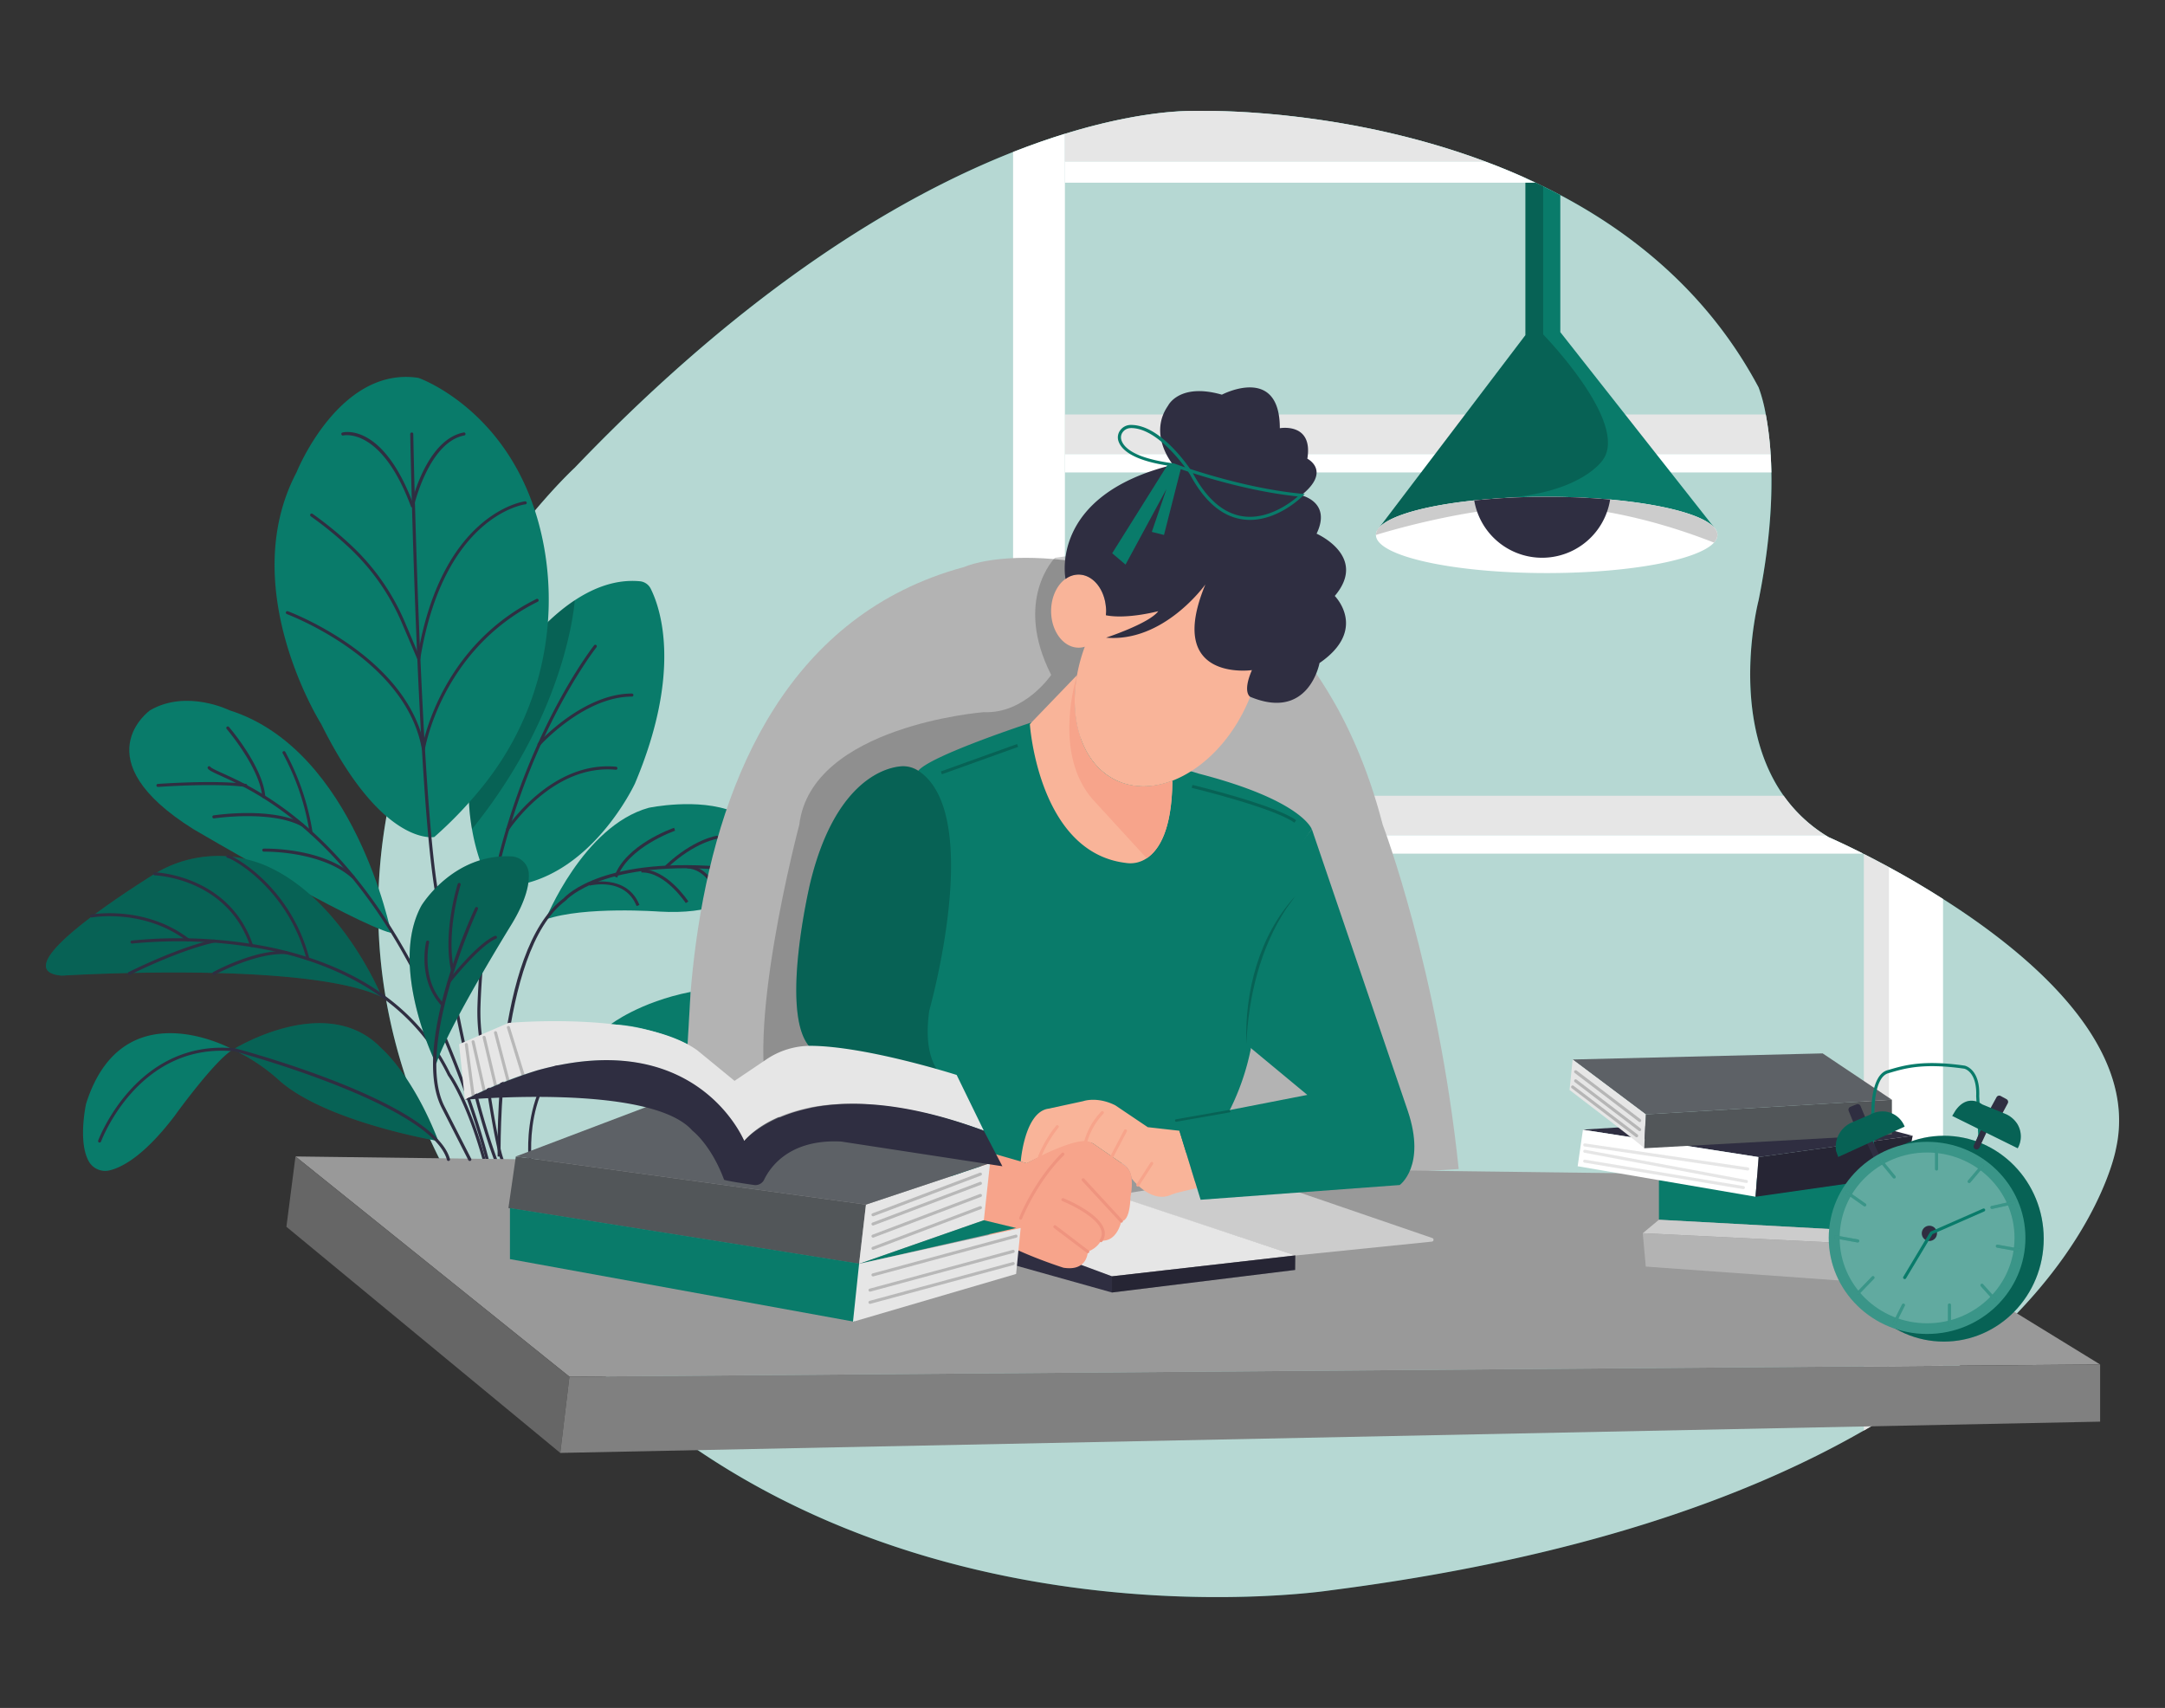  <!DOCTYPE svg PUBLIC "-//W3C//DTD SVG 1.1//EN" "http://www.w3.org/Graphics/SVG/1.1/DTD/svg11.dtd">
<svg xmlns="http://www.w3.org/2000/svg" width="865.76" height="682.89" viewBox="0 0 865.76 682.89">
<rect x="0" y="0" width="865.76" height="682.89" fill="#333333" stroke="none"/>
<defs>
<style xmlns="http://www.w3.org/1999/xhtml">*, ::after, ::before { box-sizing: border-box; }
img, svg { vertical-align: middle; }
</style>
<style xmlns="http://www.w3.org/1999/xhtml">*, body, html { }
img, svg { max-width: 100%; }
</style>
</defs>
<path d="M190.51,489.36C83.2,321.59,229.84,187,229.84,187,363.89,46.88,465.58,44.12,477.77,44.32c.88,0,1.76,0,2.65,0,16.11-.18,164.63,1.21,222.83,110.56,0,0,11.59,27.77,0,85.14,0,0-17.68,67.41,28,94.71,0,0,130.29,56.18,114.84,124.65,0,0-24,139.37-314.21,176.48,0,0-202.58,31.24-320.17-118.86Z" fill="#097b6a" data-primary="true"/>
<path d="M846.14,459.4s-7.88,45.71-69.12,91.74q-9.88,7.46-21.69,14.82-4.83,3-10,6c-46.65,26.8-114.6,51.28-213.39,63.92,0,0-202.57,31.24-320.17-118.85l-21.25-27.67C83.2,321.58,229.84,187,229.84,187c70-73.1,131.09-108.82,175.28-126.23,7.4-2.9,14.31-5.3,20.72-7.28,28.72-8.86,47.16-9.23,51.93-9.16.89,0,1.76,0,2.64,0,9.07-.1,60.1.29,113.37,20.18,5.39,2,10.8,4.2,16.19,6.64,1.37.61,2.73,1.24,4.1,1.89,1,.48,2,1,3,1.45,2.29,1.12,4.58,2.28,6.85,3.49,31,16.39,60.07,40.75,79.32,76.91a60.73,60.73,0,0,1,2.87,10.82,130.75,130.75,0,0,1,1.94,15.86c.14,2.29.25,4.73.3,7.31.27,13.16-.88,30.18-5.11,51.15,0,0-12.25,46.71,10,78.11A58.63,58.63,0,0,0,730.07,334c.4.25.81.51,1.23.75,0,0,5.36,2.32,13.79,6.56l.23.13c3,1.51,6.37,3.26,10,5.25,6.54,3.55,14,7.83,21.69,12.76C812.9,382.24,855.34,418.63,846.14,459.4Z" fill="#fff" opacity="0.7"/>
<path d="M730.07,334H425.84V318.15H713.26A58.63,58.63,0,0,0,730.07,334Z" fill="#e6e6e6"/>
<path d="M745.09,341.31H425.84V334H730.07c.4.25.81.51,1.23.75C731.3,334.75,736.66,337.07,745.09,341.31Z" fill="#fff"/>
<path d="M708.06,181.58H425.84V165.72H706.12A130.75,130.75,0,0,1,708.06,181.58Z" fill="#e6e6e6"/>
<path d="M708.36,188.89H425.84v-7.31H708.06C708.2,183.87,708.31,186.31,708.36,188.89Z" fill="#fff"/>
<path d="M425.84,53.48V545H405.12V60.76C412.52,57.86,419.43,55.46,425.84,53.48Z" fill="#fff"/>
<path d="M24.67,390.09s97.55-6.1,128,8.53c0,0-15.77-39.09-46.29-52.47A48.81,48.81,0,0,0,60.86,350C41.54,362.2,3.26,388.23,24.67,390.09Z" fill="#097b6a" data-primary="true"/>
<path d="M60,284S32.57,303.51,77.4,331.56c0,0,64.33,37.8,79,41.46,0,0-14.51-73.17-64.56-89C91.8,284,74.66,275.47,60,284Z" fill="#097b6a" data-primary="true"/>
<path d="M194.82,464.19a.61.61,0,0,1-.59-.46c-9-34.57-27.26-71.7-27.44-72.07-30.21-59.49-65.22-75.42-78.39-81.42-2.85-1.3-4.57-2.08-5.2-2.84a.61.61,0,1,1,.93-.78c.46.55,2.36,1.41,4.77,2.51,13.28,6,48.57,22.11,79,82,.19.38,18.52,37.61,27.53,72.31a.61.61,0,0,1-.44.74Z" fill="#2f2e41" data-secondary="true"/>
<path d="M24.67,390.09s97.55-6.1,128,8.53c0,0-15.77-39.09-46.29-52.47A48.81,48.81,0,0,0,60.86,350C41.54,362.2,3.26,388.23,24.67,390.09Z" opacity="0.2"/>
<path d="M193.58,464.19a.61.61,0,0,1-.58-.45c-6.56-23.64-13.82-33.63-13.89-33.73-16.29-33.6-49.7-46.12-74.87-50.74a187.61,187.61,0,0,0-51.39-2,.61.61,0,0,1-.15-1.21,188.45,188.45,0,0,1,51.73,2c25.46,4.66,59.26,17.34,75.71,51.31.25.31,7.4,10.14,14,34a.61.61,0,0,1-.42.75Z" fill="#2f2e41" data-secondary="true"/>
<path d="M75.22,376.4a.63.63,0,0,1-.37-.12c-17.31-13.16-37.9-9.49-38.11-9.45a.62.62,0,0,1-.71-.48.63.63,0,0,1,.49-.72c.21,0,21.32-3.82,39.07,9.68a.61.61,0,0,1,.11.85A.6.6,0,0,1,75.22,376.4Z" fill="#2f2e41" data-secondary="true"/>
<path d="M100.59,378.64a.61.61,0,0,1-.58-.41C90.82,351.06,62.19,350,61.9,350a.6.6,0,0,1-.59-.62.66.66,0,0,1,.62-.6c.3,0,29.77,1.12,39.24,29.11a.62.62,0,0,1-.39.77A.63.63,0,0,1,100.59,378.64Z" fill="#2f2e41" data-secondary="true"/>
<path d="M123.18,384a.61.61,0,0,1-.59-.46C115.09,355.17,92.78,343.17,91,343a.61.61,0,0,1,.12-1.21c1.8.17,24.84,12.09,32.61,41.48a.61.61,0,0,1-.43.75Z" fill="#2f2e41" data-secondary="true"/>
<path d="M51.71,389.84a.62.62,0,0,1-.55-.34.61.61,0,0,1,.27-.82c.19-.09,19.32-9.74,34-13a.61.61,0,0,1,.72.46.6.6,0,0,1-.46.73C71.16,380.1,52.17,389.67,52,389.77A.68.68,0,0,1,51.71,389.84Z" fill="#2f2e41" data-secondary="true"/>
<path d="M85.53,389.84a.63.63,0,0,1-.54-.32.62.62,0,0,1,.24-.83c.67-.37,16.6-9.08,29.27-8.42a.61.61,0,1,1-.07,1.21c-12.29-.66-28.44,8.19-28.61,8.28A.6.6,0,0,1,85.53,389.84Z" fill="#2f2e41" data-secondary="true"/>
<path d="M105.48,319.16a.6.6,0,0,1-.61-.56c-.87-11.45-14.1-27-14.23-27.14a.61.61,0,0,1,.06-.86.61.61,0,0,1,.86.07c.56.64,13.63,16,14.52,27.84a.6.6,0,0,1-.56.65Z" fill="#2f2e41" data-secondary="true"/>
<path d="M124.43,333.56a.6.6,0,0,1-.6-.52,98.28,98.28,0,0,0-10.67-31.66.61.61,0,1,1,1-.61A99.31,99.31,0,0,1,125,332.87a.61.61,0,0,1-.51.69Z" fill="#2f2e41" data-secondary="true"/>
<path d="M120.82,330.4a.59.59,0,0,1-.29-.07c-12-6.48-34.68-3.15-34.91-3.11a.6.6,0,0,1-.69-.52.59.59,0,0,1,.51-.69c.94-.14,23.26-3.42,35.67,3.24a.61.61,0,0,1,.25.83A.62.62,0,0,1,120.82,330.4Z" fill="#2f2e41" data-secondary="true"/>
<path d="M141.2,351.28a.57.57,0,0,1-.4-.16c-12.39-11.07-35.08-10.61-35.31-10.6a.61.61,0,0,1,0-1.22c1,0,23.4-.49,36.15,10.92a.61.61,0,0,1,0,.86A.63.63,0,0,1,141.2,351.28Z" fill="#2f2e41" data-secondary="true"/>
<path d="M98.29,314.64h-.08c-12.75-1.65-34.75,0-35,0a.61.61,0,0,1-.65-.56.6.6,0,0,1,.56-.65c.22,0,22.36-1.66,35.23,0a.61.61,0,0,1-.08,1.21Z" fill="#2f2e41" data-secondary="true"/>
<path d="M253.91,313.27s-18.1,39.2-52.08,41.22a8.05,8.05,0,0,1-7.87-5,83.32,83.32,0,0,1-5.22-18A84.28,84.28,0,0,1,199,274.25s12.45-22.07,30.8-34.21h0c7.81-5.16,16.68-8.52,26.12-7.63a5.39,5.39,0,0,1,4.31,3C264.11,243.18,272.83,268.47,253.91,313.27Z" fill="#097b6a" data-primary="true"/>
<path d="M229.84,240s-2.63,44-41.1,91.52A84.28,84.28,0,0,1,199,274.25S211.49,252.18,229.84,240Z" opacity="0.2"/>
<path d="M200.73,464.05a.63.63,0,0,1-.57-.39c-2.49-6.54-6.79-36-8.52-48.39a75.87,75.87,0,0,1-.71-13.17c2.95-88.4,46.22-143.54,46.65-144.08a.61.61,0,0,1,.86-.1.62.62,0,0,1,.1.86c-.44.54-43.46,55.39-46.39,143.36a74.45,74.45,0,0,0,.7,13c1.72,12.33,6,41.7,8.45,48.12a.61.61,0,0,1-.35.79A.78.78,0,0,1,200.73,464.05Z" fill="#2f2e41" data-secondary="true"/>
<path d="M215.55,298.22a.57.57,0,0,1-.4-.16.6.6,0,0,1-.05-.86c.18-.2,18-19.9,37.59-19.9a.61.61,0,0,1,.61.61.61.61,0,0,1-.61.61c-19,0-36.51,19.3-36.68,19.5A.63.63,0,0,1,215.55,298.22Z" fill="#2f2e41" data-secondary="true"/>
<path d="M203,332.17a.58.58,0,0,1-.33-.1.61.61,0,0,1-.18-.84c.18-.27,17.84-27.12,43.86-24.67a.61.61,0,0,1,.55.66.6.6,0,0,1-.67.55c-25.28-2.38-42.54,23.85-42.72,24.12A.6.6,0,0,1,203,332.17Z" fill="#2f2e41" data-secondary="true"/>
<path d="M218.18,367.63s15-37.38,41.25-44.65c0,0,19.76-4.18,33.95,1.59,0,0,14.41,6,11.86,16.24,0,0-.11,26.11-41.57,23.67C263.67,364.48,233.66,362.24,218.18,367.63Z" fill="#097b6a" data-primary="true"/>
<path d="M285,354.74c0-.07-3.3-7.21-10.25-7.56l.06-1.22c7.71.39,11.17,8,11.31,8.29Z" fill="#2f2e41" data-secondary="true"/>
<path d="M199,462.41c-.07-3.36-1.51-82.52,26.41-103.26,1.11-1.24,16.3-17.11,66.32-12.35l-.11,1.22c-50.32-4.79-65.19,11.81-65.33,12l-.1.09c-27.47,20.31-26,101.47-26,102.29Z" fill="#2f2e41" data-secondary="true"/>
<path d="M246.82,350.88l-1.15-.42c4.57-12.72,23.11-19.21,23.9-19.48l.39,1.16C269.78,332.2,251.19,338.71,246.82,350.88Z" fill="#2f2e41" data-secondary="true"/>
<path d="M266.85,347l-.84-.89c11.31-10.64,20.6-12,21-12l.16,1.21C287.07,335.28,277.85,336.63,266.85,347Z" fill="#2f2e41" data-secondary="true"/>
<path d="M254.57,362.27c-4.62-11.55-18.22-8.32-18.8-8.17l-.3-1.18c.15,0,15.21-3.65,20.23,8.9Z" fill="#2f2e41" data-secondary="true"/>
<path d="M274.24,361.09c-.08-.12-8.32-12.58-17.75-12.24l-.05-1.22c10-.4,18.47,12.26,18.82,12.8Z" fill="#2f2e41" data-secondary="true"/>
<path d="M211.38,463.65c0-.41-4.32-41.18,29.47-49.15l.28,1.19c-32.73,7.72-28.59,47.42-28.54,47.82Z" fill="#2f2e41" data-secondary="true"/>
<path d="M173.67,334.66s-20.71,4.21-45.23-45.17c0,0-34.27-54.26-9.88-100.6,0,0,17.07-42.68,48.78-37.8,0,0,40.39,13.95,50.2,67.49A118.71,118.71,0,0,1,194,313.19,161,161,0,0,1,173.67,334.66Z" fill="#097b6a" data-primary="true"/>
<path d="M198.16,464.19a.6.6,0,0,1-.57-.4c-14.16-38.31-23.45-105.86-23.54-106.54-7.24-42.28-10-182.3-10-183.71a.61.61,0,0,1,.6-.62.58.58,0,0,1,.62.59c0,1.41,2.78,141.35,10,183.55.1.7,9.37,68.12,23.48,106.31a.61.61,0,0,1-.36.78A.52.52,0,0,1,198.16,464.19Z" fill="#2f2e41" data-secondary="true"/>
<path d="M164.9,202.91a.6.6,0,0,1-.57-.39c-11.83-31.93-26.93-28.44-27.08-28.4a.61.61,0,0,1-.74-.44.59.59,0,0,1,.43-.74c.65-.18,15.71-3.77,27.84,27.34,1.67-6.11,7.78-24.82,20.58-27.35a.61.61,0,1,1,.23,1.19c-14.22,2.82-20,28.06-20.1,28.32a.61.61,0,0,1-.55.47Z" fill="#2f2e41" data-secondary="true"/>
<path d="M167.48,264a.61.61,0,0,1-.56-.37l-6-14.05a88.94,88.94,0,0,0-20.7-30.05,147.94,147.94,0,0,0-15.93-13.09.61.61,0,0,1-.16-.85.6.6,0,0,1,.84-.16,146.49,146.49,0,0,1,16.08,13.21,90.24,90.24,0,0,1,21,30.46l5.15,12.14c10-56.51,42.39-60.75,42.72-60.79a.61.61,0,1,1,.13,1.21c-.32,0-32.58,4.35-42,61.83a.62.62,0,0,1-.53.51Z" fill="#2f2e41" data-secondary="true"/>
<path d="M169.31,300.05a.61.61,0,0,1-.6-.51c-6.43-36.23-53.54-53.81-54-54a.62.62,0,0,1-.37-.79.61.61,0,0,1,.78-.36c.47.17,45.8,17.09,54.21,52.09,2.33-9.53,12.28-40.66,45.19-57a.61.61,0,0,1,.81.28.61.61,0,0,1-.27.82c-38.41,19.08-45.08,58.54-45.14,58.94a.63.63,0,0,1-.6.52Z" fill="#2f2e41" data-secondary="true"/>
<path d="M93.17,419.66s37.59-23.55,59.53-.34c0,0,12.24,10.33,22.58,36.89,0,0-44.4-7.42-63.36-24A74.33,74.33,0,0,0,93.17,419.66Z" fill="#097b6a" data-primary="true"/>
<path d="M93.17,419.66s37.59-23.55,59.53-.34c0,0,12.24,10.33,22.58,36.89,0,0-44.4-7.42-63.36-24A74.33,74.33,0,0,0,93.17,419.66Z" opacity="0.2"/>
<path d="M93.17,419.66S49.06,395,34.43,441.3c0,0-3.39,15.23,1.12,23.13A7.53,7.53,0,0,0,44,467.9c5-1.24,13.76-5.88,25.83-21.72C69.79,446.18,86.07,423.63,93.17,419.66Z" fill="#097b6a" data-primary="true"/>
<path d="M39.84,456.82a.78.78,0,0,1-.21,0,.62.62,0,0,1-.37-.78c.15-.4,15.14-40.29,54-36.94a.61.61,0,1,1-.1,1.21C55.23,417,40.55,456,40.41,456.42A.61.61,0,0,1,39.84,456.82Z" fill="#2f2e41" data-secondary="true"/>
<path d="M278.05,486.11S245.38,264.49,385.61,226.69c0,0,34.95-16.53,118.27,20.73,11.18,5,20.74,18.7,27.14,29.14,7.05,11.51,15.67,29.05,21.91,53.17,0,0,22,57.72,30.39,137.69Z" fill="#b3b3b3"/>
<path d="M308.78,443.74c-12.15-27.44,10.85-114,10.85-114,4.75-39.63,73.8-45,73.8-45,16.36.75,26.93-14.88,26.93-14.88-15.24-30,1.49-46.83,1.49-46.83L484,214.41l24.2,26.23L376.46,440.1Z" opacity="0.2"/>
<path d="M777,359.45V551.14q-9.88,7.46-21.69,14.82V346.69C761.87,350.24,769.29,354.52,777,359.45Z" fill="#fff"/>
<path d="M755.33,346.69V566q-4.83,3-10,6V341.44C748.31,343,751.69,344.7,755.33,346.69Z" fill="#e6e6e6"/>
<path d="M746.71,525.44,741.22,535a1.74,1.74,0,0,0,.56,2.34l.86.57a1.77,1.77,0,0,0,2.27-.29l7.7-8.5-6.11-6Z" fill="#2f2e41" data-secondary="true"/>
<path d="M799.31,526.66l5.49,9.54a1.74,1.74,0,0,1-.56,2.34l-.86.57a1.76,1.76,0,0,1-2.26-.29l-7.7-8.5,6.1-6Z" fill="#2f2e41" data-secondary="true"/>
<polygon points="508.18 522.35 502.48 506.41 517.97 501.95 554.41 498.24 627.53 509.37 652.04 535.8 508.18 522.35" fill="#fff"/>
<polygon points="660.12 509.37 627.53 509.37 554.41 498.24 527.66 479.71 592.3 476.78 660.12 509.37" fill="#e6e6e6"/>
<polygon points="227.7 550.44 839.82 545.56 716.66 469.96 118.16 462.39 227.7 550.44" fill="#999"/>
<path d="M518,502l54.58-5.56a.74.74,0,0,0,.17-1.44l-74.34-25.5-53,8.43Z" fill="#ccc"/>
<polygon points="227.7 550.44 224.04 580.92 114.53 490.5 118.16 462.39 227.7 550.44" fill="#666"/>
<path d="M412.43,288.88s-40.71,13.28-45.35,19.44l-13.21,78.45A50.28,50.28,0,0,0,357,414.44l25.52,61.21,99.38-16.06a97.29,97.29,0,0,0,18.29-40.24s0-54.87,24.38-87.79c0,0-3.76-11.53-45.17-22.23Z" fill="#097b6a" data-primary="true"/>
<path d="M367.53,308.41a11.24,11.24,0,0,0-7.35-2c-8.07.72-26.75,7.9-36.15,46.45,0,0-13.42,56.09,1.22,67.06l56.09,13.42s-13.42-3.66-9.76-29.27C371.58,404.11,393.63,326.33,367.53,308.41Z" fill="#097b6a" data-primary="true"/>
<path d="M367,308a10.56,10.56,0,0,0-6.43-1.62c-7.86.57-27,7.34-36.51,46.48,0,0-13.42,56.09,1.22,67.06l56.09,13.42s-13.42-3.66-9.76-29.27C371.58,404.11,394,325.23,367,308Z" opacity="0.2"/>
<path d="M478.65,475l-7-22.89-12.67-1.43-13-8.75c-7.31-3.66-12.83-1.65-12.83-1.65l-13.86,3c-9.62,1.3-11.11,21.16-11.11,21.16l2.44.7s22.15-11.59,26.93-7.62L448.4,465s3.34,1.19,4.11,6.12c0,0,7.35,10,15.44,6.74a23.68,23.68,0,0,1,3.49-1.13Z" fill="#f9b499"/>
<path d="M455,474.43a.64.64,0,0,1-.33-.1.59.59,0,0,1-.18-.84l5.64-8.74a.61.61,0,0,1,1,.66l-5.65,8.74A.61.61,0,0,1,455,474.43Z" fill="#f7a48b"/>
<g opacity="0.2">
<rect x="375.5" y="302.9" width="32.4" height="1.22" transform="translate(-79.56 150.32) rotate(-19.76)"/>
</g>
<g opacity="0.2">
<path d="M517.62,328.94c-8.28-6-40.74-13.85-41.06-13.93l.28-1.18c1.34.32,33,8,41.49,14.12Z"/>
</g>
<polygon points="431.75 506.12 444.66 510.31 517.97 501.95 452.01 479.99 437.48 465.08 421.85 475.8 411.82 494.35 431.75 506.12" fill="#e6e6e6"/>
<polygon points="444.66 510.31 406.33 496.05 406.33 506.03 444.66 516.78 444.66 510.31" fill="#2f2e41" data-secondary="true"/>
<polygon points="224.04 580.92 839.82 568.42 839.82 545.56 227.7 550.44 224.04 580.92" fill="gray"/>
<line x1="733.44" y1="496.82" x2="742.13" y2="497.25" fill="none" stroke="red" stroke-miterlimit="10" stroke-width="0.25"/>
<path d="M244.16,409.6s11.6-9,32-13l-1.2,21S258.79,409.6,244.16,409.6Z" fill="#097b6a" data-primary="true"/>
<path d="M468.82,312.16c-.16,19.7-5.38,27.74-10.27,31h0a11.62,11.62,0,0,1-8.45,1.85c-34.9-4.27-38.27-55.48-38.27-55.48l18.87-19.6v0c-3.37,18.78,2.46,36,15.79,42.19C453.35,315.28,461.17,315.1,468.82,312.16Z" fill="#f9b499"/>
<path d="M468.82,312.16c-.16,19.7-5.38,27.74-10.27,31h0l-21.61-23.57c-16.07-18.39-6.57-48.62-6.24-49.66v0c-3.37,18.78,2.46,36,15.79,42.19C453.35,315.28,461.17,315.1,468.82,312.16Z" fill="#f7a48b"/>
<path d="M498.25,282.48c-6.84,14.64-17.94,25.26-29.43,29.68-7.65,2.94-15.47,3.12-22.33-.1-13.33-6.23-19.16-23.41-15.79-42.19a66.85,66.85,0,0,1,5.28-16.5c11.39-24.37,34.57-37.62,51.76-29.58S509.64,258.1,498.25,282.48Z" fill="#f9b499"/>
<path d="M442.31,244.37c0,.54,0,1.06-.08,1.59-.58,7.34-5.24,13-10.9,13-6.06,0-11-6.55-11-14.64,0-5.57,2.33-10.41,5.76-12.87a8.79,8.79,0,0,1,5.21-1.76C437.39,229.74,442.31,236.29,442.31,244.37Z" fill="#f9b499"/>
<path d="M533.76,238.28s13.41,13.41-6.1,26.82c0,0-4.25,23.32-27.74,13.49,0,0-3.17-1.73.71-10.66,0,0-34.94,5-18.61-34.26-.49.68-16.89,23.29-39.71,21.29,0,0,17.34-5.71,20.86-10.59,0,0-12.33,3.3-20.86,1.65l-.08-.06c0-.53.08-1.05.08-1.59,0-8.08-4.92-14.63-11-14.63a8.79,8.79,0,0,0-5.21,1.76s-7-33.46,43-45.66c0,0-10.13-12-2-23.65,0,0,4.45-9.27,21.52-4.39,0,0,23.17-12.2,23.17,13.41,0,0,13.41-2.44,11,12.19,0,0,9.76,4.88-2.43,14.64,0,0,12.26,2.63,6.13,15.34C526.48,213.38,547.17,222.42,533.76,238.28Z" fill="#2f2e41" data-secondary="true"/>
<path d="M499.84,207.87a20.46,20.46,0,0,1-3.09-.23c-8.12-1.2-15.14-7.21-20.84-17.85,0,0-.3-.48-.83-1.23-1.28-.42-2.4-.8-3.31-1.12a34.19,34.19,0,0,0-5.72-1.43c-13.8-2.27-17.9-6.56-18.86-9.86A4.7,4.7,0,0,1,448,172a5.22,5.22,0,0,1,4.09-2.1h.22c10.38,0,20.34,12.92,23.6,17.6,9.24,3,27,8.23,44.54,9.9l1.29.12-.91.92C520.36,198.88,511.23,207.87,499.84,207.87ZM477,189.17h0c5.54,10.32,12.24,16.11,20,17.26,10,1.48,19.07-5.4,22-7.93C502.6,196.79,486.32,192.18,477,189.17Zm-24.7-18h-.2a4,4,0,0,0-3.13,1.61,3.49,3.49,0,0,0-.57,3.05c.92,3.18,5.29,7.4,20.85,9.43l.14,0c.06,0,1.7.65,4.52,1.6C470,181.62,461.09,171.15,452.26,171.15Z" fill="#097b6a" data-primary="true"/>
<polygon points="472.32 186.99 465.47 213.89 460.6 212.67 466.46 195.51 450.09 225.75 444.75 221.21 467.3 185.23 472.32 186.99" fill="#097b6a" data-primary="true"/>
<path d="M470.35,448l9.76,31.7,79.61-5.89s10.62-7.52,3.3-29.47L524.61,331.56s-26.21,28.65-26.21,86l24.38,20.22Z" fill="#097b6a" data-primary="true"/>
<path d="M498.4,417.52c-.74-21,5.09-43.44,19.57-59.21-1.11,1.56-2.38,3.27-3.51,4.82-10.56,16-15.21,35.36-16.06,54.39Z" opacity="0.2"/>
<path d="M415.75,463a.83.83,0,0,1-.22,0,.63.63,0,0,1-.36-.79,49.07,49.07,0,0,1,7.15-12.11.61.61,0,0,1,.86-.1.62.62,0,0,1,.09.86,48.08,48.08,0,0,0-6.95,11.78A.62.62,0,0,1,415.75,463Z" fill="#f7a48b"/>
<path d="M434.18,457a.3.3,0,0,1-.13,0,.6.6,0,0,1-.46-.73,27.92,27.92,0,0,1,6.75-11.8.61.61,0,1,1,.88.84,27.21,27.21,0,0,0-6.44,11.24A.62.62,0,0,1,434.18,457Z" fill="#f7a48b"/>
<path d="M444.66,463a.62.62,0,0,1-.29-.07.61.61,0,0,1-.25-.82l5.43-10.31a.61.61,0,0,1,1.07.57l-5.42,10.31A.6.6,0,0,1,444.66,463Z" fill="#f7a48b"/>
<path d="M397.89,461.42l12.71,3.66s14.67-8.25,22.55-8.85a6.81,6.81,0,0,1,4.38,1.23l11.83,8.19a7.3,7.3,0,0,1,3.15,5.46,24.26,24.26,0,0,1-.45,7.41s0,9.73-3.66,9.73c0,0-1.53,8.28-8.08,7.8a10.07,10.07,0,0,1-5.33,4.39s0,8-9.74,6.43c0,0-28.06-8.87-34.16-17.4l1.22-25.61Z" fill="#f7a48b"/>
<path d="M448.4,488.86a.6.6,0,0,1-.44-.2l-15.25-16.51a.61.61,0,0,1,.9-.83l15.24,16.51a.63.63,0,0,1,0,.87A.67.67,0,0,1,448.4,488.86Z" fill="#ef947f"/>
<path d="M408.16,487.64a.85.85,0,0,1-.22,0,.61.61,0,0,1-.34-.79c0-.15,5.93-14.88,17-25.82a.6.6,0,0,1,.86,0,.63.63,0,0,1,0,.87c-10.92,10.75-16.7,25.25-16.76,25.39A.61.61,0,0,1,408.16,487.64Z" fill="#ef947f"/>
<path d="M440.32,496.66a.61.61,0,0,1-.51-1,4.21,4.21,0,0,0,.57-3.77c-1.9-6.11-15.41-11.61-15.54-11.66a.62.62,0,0,1-.34-.8.6.6,0,0,1,.79-.33c.58.23,14.18,5.77,16.25,12.43a5.45,5.45,0,0,1-.71,4.8A.61.61,0,0,1,440.32,496.66Z" fill="#ef947f"/>
<path d="M435,501.05a.63.63,0,0,1-.37-.12L421.48,491a.61.61,0,1,1,.74-1L435.36,500a.61.61,0,0,1,.12.85A.62.62,0,0,1,435,501.05Z" fill="#ef947f"/>
<line x1="491.56" y1="444.29" x2="470.35" y2="448.01" fill="none" stroke="#000" stroke-linecap="round" stroke-linejoin="round" opacity="0.2"/>
<polygon points="343.54 505.32 346.29 481.64 206.28 462.39 203.31 483.02 343.54 505.32" fill="#525659"/>
<polygon points="393.43 487.88 343.54 505.32 346.29 481.64 395.9 465.08 393.43 487.88" fill="#e6e6e6"/>
<g opacity="0.2">
<path d="M349.11,486.31a.63.63,0,0,1-.57-.39.61.61,0,0,1,.36-.79l42.93-16.25a.62.62,0,0,1,.79.35.61.61,0,0,1-.36.79l-42.93,16.25A.54.54,0,0,1,349.11,486.31Z"/>
</g>
<g opacity="0.2">
<path d="M349.11,490a.63.63,0,0,1-.57-.39.61.61,0,0,1,.36-.79l42.93-16.25a.62.62,0,0,1,.79.35.61.61,0,0,1-.36.79l-42.93,16.25A.54.54,0,0,1,349.11,490Z"/>
</g>
<g opacity="0.2">
<path d="M349.11,494.85a.62.62,0,0,1-.57-.4.6.6,0,0,1,.36-.78l42.93-16.26a.61.61,0,0,1,.79.36.6.6,0,0,1-.36.78l-42.93,16.26A.78.78,0,0,1,349.11,494.85Z"/>
</g>
<g opacity="0.2">
<path d="M349.11,499.72a.63.63,0,0,1-.57-.39.61.61,0,0,1,.36-.79l42.93-16.25a.61.61,0,0,1,.79.36.6.6,0,0,1-.36.78l-42.93,16.25A.54.54,0,0,1,349.11,499.72Z"/>
</g>
<polygon points="206.28 462.39 346.29 481.64 395.9 465.08 326.51 449.06 266.72 439.47 206.28 462.39" fill="#5d6166"/>
<path d="M293.74,432.16l12.71-8.57a31.53,31.53,0,0,1,17.84-5.44c22.41.19,58.27,11.65,58.27,11.65l10.87,22.29c-73.26-26.41-95.81,4.12-95.81,4.12-34.94-61.31-111.71-16.5-111.71-16.5l-2.33-22.19L203.31,409s53.65-4.88,75.6,11Z" fill="#e6e6e6"/>
<g opacity="0.2">
<path d="M209.26,430.78a.61.61,0,0,1-.59-.43L202.73,411a.61.61,0,0,1,.4-.77.62.62,0,0,1,.76.41l6,19.35a.61.61,0,0,1-.41.76Z"/>
</g>
<g opacity="0.2">
<path d="M189.19,438.55a.6.6,0,0,1-.6-.52l-2.71-20.31a.62.62,0,0,1,.52-.69.61.61,0,0,1,.68.53l2.72,20.3a.62.62,0,0,1-.52.69Z"/>
</g>
<g opacity="0.2">
<path d="M193.58,436.55a.61.61,0,0,1-.59-.47l-4.39-19.41a.61.61,0,0,1,1.19-.27l4.39,19.41a.61.61,0,0,1-.46.73Z"/>
</g>
<g opacity="0.2">
<path d="M198.16,434.66a.62.62,0,0,1-.6-.47L193,414.9a.6.6,0,0,1,.45-.73.61.61,0,0,1,.74.45l4.57,19.29a.6.6,0,0,1-.45.73A.36.36,0,0,1,198.16,434.66Z"/>
</g>
<g opacity="0.2">
<path d="M203.31,433.21a.61.61,0,0,1-.59-.45l-5.15-19.7a.6.6,0,0,1,.43-.74.61.61,0,0,1,.75.43l5.15,19.7a.6.6,0,0,1-.44.74A.39.39,0,0,1,203.31,433.21Z"/>
</g>
<path d="M185.91,439.71s74.28-6.71,91,12.38c0,0,7.42,5.57,12.66,19.64,0,0,1.43.56,12,2.07a3.86,3.86,0,0,0,4-2.13c2.49-5.16,10.25-16.28,30.79-15.25l64.48,9.88-7.42-14.21c-70.82-26.41-95.81,4.12-95.81,4.12S279,410.27,215,427.92A188.53,188.53,0,0,0,185.91,439.71Z" fill="#2f2e41" data-secondary="true"/>
<polygon points="344.15 505.32 341.71 528.49 203.92 503.43 203.92 483.02 344.15 505.32" fill="#097b6a" data-primary="true"/>
<polygon points="406.33 490.99 343.54 505.32 393.43 487.88 406.33 490.99" fill="#097b6a" data-primary="true"/>
<polygon points="341.1 528.49 343.54 505.32 408.16 490.99 406.33 509.37 341.1 528.49" fill="#e6e6e6"/>
<g opacity="0.2">
<path d="M349.11,510.35a.61.61,0,0,1-.16-1.2l57.23-15.5a.61.61,0,0,1,.32,1.17l-57.23,15.51Z"/>
</g>
<g opacity="0.2">
<path d="M347.9,516.44a.61.61,0,0,1-.16-1.19L405,499.75a.59.59,0,0,1,.74.42.61.61,0,0,1-.42.75l-57.23,15.5A.39.39,0,0,1,347.9,516.44Z"/>
</g>
<g opacity="0.2">
<path d="M347.9,521.32a.61.61,0,0,1-.16-1.2L405,504.62a.6.6,0,0,1,.74.43.61.61,0,0,1-.42.75l-57.23,15.5A.39.39,0,0,1,347.9,521.32Z"/>
</g>
<polygon points="444.66 510.31 444.66 516.78 517.91 507.76 517.97 501.95 444.66 510.31" fill="#2f2e41" data-secondary="true"/>
<polygon points="444.66 510.31 444.66 516.78 517.91 507.76 517.97 501.95 444.66 510.31" opacity="0.2"/>
<polygon points="663.39 471.87 663.39 487.69 762.3 493.07 761.78 469.96 663.39 471.87" fill="#097b6a" data-primary="true"/>
<polygon points="656.92 493.07 762.3 498.24 762.3 493.07 663.39 487.69 656.92 493.07" fill="#ccc"/>
<polygon points="656.92 493.07 658.13 506.42 761.78 513.86 762.3 498.24 656.92 493.07" fill="#b3b3b3"/>
<path d="M633,451.7l70.25,10.94,61.6-8.53-32.76-8.54L633,451.65S633,451.7,633,451.7Z" fill="#2f2e41" data-secondary="true"/>
<polygon points="702.03 478.49 630.89 466.3 633 451.7 703.25 462.64 702.03 478.49" fill="#fff"/>
<path d="M698.92,468h-.1l-65.16-9.61a.63.63,0,0,1-.52-.7.61.61,0,0,1,.7-.51L699,466.77a.61.61,0,0,1-.08,1.21Z" fill="#e6e6e6"/>
<path d="M698.38,473h-.12l-64.62-12.09a.61.61,0,0,1-.49-.72.61.61,0,0,1,.71-.48l64.63,12.09a.6.6,0,0,1,.48.71A.61.61,0,0,1,698.38,473Z" fill="#e6e6e6"/>
<polygon points="628.87 423.62 658.13 445.57 756.55 439.71 728.86 421.18 628.87 423.62" fill="#5d6166"/>
<path d="M627.65,435.81s29.83,22.7,29.86,23.3.63-13.54.63-13.54l-29.27-21.95Z" fill="#e6e6e6"/>
<g opacity="0.21">
<path d="M655.7,448.62a.58.58,0,0,1-.37-.13L629.72,429a.61.61,0,0,1-.12-.85.62.62,0,0,1,.86-.12l25.61,19.51a.62.62,0,0,1,.11.86A.6.6,0,0,1,655.7,448.62Z"/>
</g>
<g opacity="0.21">
<path d="M655.7,452.28a.58.58,0,0,1-.37-.13l-25.61-19.51a.61.61,0,0,1-.12-.85.62.62,0,0,1,.86-.12l25.61,19.51a.62.62,0,0,1,.11.86A.63.63,0,0,1,655.7,452.28Z"/>
</g>
<g opacity="0.21">
<path d="M654.48,454.72a.64.64,0,0,1-.37-.13L628.5,435.08a.6.6,0,0,1-.11-.85.61.61,0,0,1,.85-.12l25.61,19.51a.62.62,0,0,1,.11.86A.63.63,0,0,1,654.48,454.72Z"/>
</g>
<polygon points="657.51 459.11 658.13 445.57 756.55 439.71 756.55 453.62 657.51 459.11" fill="#525659"/>
<polygon points="703.25 462.64 702.03 478.49 761.78 469.96 764.85 454.11 703.25 462.64" fill="#2f2e41" data-secondary="true"/>
<polygon points="703.25 462.64 702.03 478.49 761.78 469.96 764.85 454.11 703.25 462.64" opacity="0.2"/>
<path d="M697.16,475.44h-.1l-63.41-10.57a.61.61,0,1,1,.2-1.2l63.41,10.56a.62.62,0,0,1,.5.7A.61.61,0,0,1,697.16,475.44Z" fill="#e6e6e6"/>
<ellipse cx="777.33" cy="495.26" rx="39.93" ry="41.15" fill="#097b6a" data-primary="true"/>
<ellipse cx="777.33" cy="495.26" rx="39.93" ry="41.15" opacity="0.2"/>
<path d="M749.76,463a.59.59,0,0,1-.56-.39c-.09-.22-2.05-5.52-.83-18.32,0-.52-.25-14.44,6.37-16.38l.7-.2c6.08-1.79,13.64-4,30.21-1.64.29.06,6.26,1.45,5.82,12.21l.8,15.18a9.61,9.61,0,0,1-1.36,4.07.6.6,0,0,1-.85.1.61.61,0,0,1-.1-.86,8.24,8.24,0,0,0,1.09-3.35l-.8-15.13c.4-9.72-4.61-11-4.82-11-16.26-2.32-23.68-.13-29.64,1.62l-.7.2c-5.74,1.68-5.51,15.12-5.5,15.26-1.2,12.58.72,17.79.74,17.84a.6.6,0,0,1-.35.78A.54.54,0,0,1,749.76,463Z" fill="#097b6a" data-primary="true"/>
<path d="M741.54,449.74l-2.28-5.59a1.24,1.24,0,0,1,.67-1.6l2.48-1a1.23,1.23,0,0,1,1.59.66l2.19,5.26Z" fill="#2f2e41" data-secondary="true"/>
<path d="M751.42,465.69a1.23,1.23,0,0,1-1.11-.7l-3.61-7.7a1.22,1.22,0,1,1,2.21-1l3.61,7.69a1.22,1.22,0,0,1-.58,1.62A1.23,1.23,0,0,1,751.42,465.69Z" fill="#2f2e41" data-secondary="true"/>
<path d="M735.09,462.58l26.55-12.12a9.6,9.6,0,0,0-7.54-6,10.35,10.35,0,0,0-6.41,1.28l-7,3a10.6,10.6,0,0,0-6.55,10.66c0,.27.07.55.11.82Z" fill="#097b6a" data-primary="true"/>
<path d="M735.09,462.58l26.55-12.12a9.6,9.6,0,0,0-7.54-6,10.35,10.35,0,0,0-6.41,1.28l-7,3a10.6,10.6,0,0,0-6.55,10.66c0,.27.07.55.11.82Z" opacity="0.2"/>
<ellipse cx="770.62" cy="494.95" rx="39.32" ry="38.41" fill="#097b6a" data-primary="true"/>
<ellipse cx="770.62" cy="494.95" rx="39.32" ry="38.41" fill="#fff" opacity="0.2"/>
<ellipse cx="770.62" cy="494.95" rx="34.96" ry="34.14" fill="#fff" opacity="0.2"/>
<circle cx="771.54" cy="493.13" r="3.05" fill="#2f2e41" data-secondary="true"/>
<path d="M761.64,511.42a.62.62,0,0,1-.52-.93l10.69-17.84a.65.65,0,0,1,.28-.24L793,483.24a.62.62,0,0,1,.81.32.61.61,0,0,1-.32.8l-20.7,9.09-10.59,17.67A.63.63,0,0,1,761.64,511.42Z" fill="#097b6a" data-primary="true"/>
<path d="M787.42,473a.62.62,0,0,1-.39-.15A.61.61,0,0,1,787,472l5.15-6.09a.62.62,0,0,1,.86-.08.61.61,0,0,1,.07.86l-5.15,6.1A.62.62,0,0,1,787.42,473Z" fill="#097b6a" data-primary="true"/>
<path d="M774.41,468a.61.61,0,0,1-.61-.61v-8.26a.62.62,0,0,1,.61-.61.61.61,0,0,1,.61.61v8.26A.61.61,0,0,1,774.41,468Z" fill="#097b6a" data-primary="true"/>
<path d="M743,517.63a.61.61,0,0,1-.44-1l6-6.22a.6.6,0,0,1,.86,0,.61.61,0,0,1,0,.86l-6,6.22A.62.62,0,0,1,743,517.63Z" fill="#097b6a" data-primary="true"/>
<path d="M797.91,520.44a.62.62,0,0,1-.45-.2l-5.33-5.92a.6.6,0,0,1,0-.86.6.6,0,0,1,.86,0l5.33,5.91a.62.62,0,0,1,0,.87A.63.63,0,0,1,797.91,520.44Z" fill="#097b6a" data-primary="true"/>
<path d="M796.53,483.37a.61.61,0,0,1-.13-1.2l9.05-2a.61.61,0,0,1,.72.47.59.59,0,0,1-.46.72l-9,2Z" fill="#097b6a" data-primary="true"/>
<path d="M807.51,500.44h-.11l-8.79-1.59a.61.61,0,0,1,.22-1.2l8.79,1.59a.61.61,0,0,1-.11,1.21Z" fill="#097b6a" data-primary="true"/>
<path d="M742.88,496.78h-.11L734,495.18a.61.61,0,0,1,.22-1.2l8.79,1.59a.61.61,0,0,1,.49.71A.6.6,0,0,1,742.88,496.78Z" fill="#097b6a" data-primary="true"/>
<path d="M745.69,482.36a.58.58,0,0,1-.35-.11l-7.12-5a.61.61,0,0,1,.7-1l7.12,5a.6.6,0,0,1-.35,1.1Z" fill="#097b6a" data-primary="true"/>
<path d="M757.51,529.71a.54.54,0,0,1-.27-.07.61.61,0,0,1-.27-.82l3.66-7.31a.61.61,0,0,1,1.09.54l-3.66,7.32A.62.62,0,0,1,757.51,529.71Z" fill="#097b6a" data-primary="true"/>
<path d="M779.57,530.7a.61.61,0,0,1-.61-.61v-8.31a.61.61,0,0,1,1.22,0v8.31A.61.61,0,0,1,779.57,530.7Z" fill="#097b6a" data-primary="true"/>
<path d="M757.51,471.18A.63.63,0,0,1,757,471l-5.19-6.3a.61.61,0,0,1,.08-.86.62.62,0,0,1,.86.08l5.19,6.3a.61.61,0,0,1-.08.86A.62.62,0,0,1,757.51,471.18Z" fill="#097b6a" data-primary="true"/>
<g opacity="0.2">
<path d="M787.42,473a.62.62,0,0,1-.39-.15A.61.61,0,0,1,787,472l5.15-6.09a.62.62,0,0,1,.86-.08.61.61,0,0,1,.07.86l-5.15,6.1A.62.62,0,0,1,787.42,473Z" fill="#fff"/>
<path d="M774.41,468a.61.61,0,0,1-.61-.61v-8.26a.62.62,0,0,1,.61-.61.61.61,0,0,1,.61.61v8.26A.61.61,0,0,1,774.41,468Z" fill="#fff"/>
<path d="M743,517.63a.61.61,0,0,1-.44-1l6-6.22a.6.6,0,0,1,.86,0,.61.61,0,0,1,0,.86l-6,6.22A.62.62,0,0,1,743,517.63Z" fill="#fff"/>
<path d="M797.91,520.44a.62.62,0,0,1-.45-.2l-5.33-5.92a.6.6,0,0,1,0-.86.6.6,0,0,1,.86,0l5.33,5.91a.62.62,0,0,1,0,.87A.63.63,0,0,1,797.91,520.44Z" fill="#fff"/>
<path d="M796.53,483.37a.61.61,0,0,1-.13-1.2l9.05-2a.61.61,0,0,1,.72.47.59.59,0,0,1-.46.72l-9,2Z" fill="#fff"/>
<path d="M807.51,500.44h-.11l-8.79-1.59a.61.61,0,0,1,.22-1.2l8.79,1.59a.61.61,0,0,1-.11,1.21Z" fill="#fff"/>
<path d="M742.88,496.78h-.11L734,495.18a.61.61,0,0,1,.22-1.2l8.79,1.59a.61.61,0,0,1,.49.71A.6.6,0,0,1,742.88,496.78Z" fill="#fff"/>
<path d="M745.69,482.36a.58.58,0,0,1-.35-.11l-7.12-5a.61.61,0,0,1,.7-1l7.12,5a.6.6,0,0,1-.35,1.1Z" fill="#fff"/>
<path d="M757.51,529.71a.54.54,0,0,1-.27-.07.61.61,0,0,1-.27-.82l3.66-7.31a.61.61,0,0,1,1.09.54l-3.66,7.32A.62.62,0,0,1,757.51,529.71Z" fill="#fff"/>
<path d="M779.57,530.7a.61.61,0,0,1-.61-.61v-8.31a.61.61,0,0,1,1.22,0v8.31A.61.61,0,0,1,779.57,530.7Z" fill="#fff"/>
<path d="M757.51,471.18A.63.63,0,0,1,757,471l-5.19-6.3a.61.61,0,0,1,.08-.86.62.62,0,0,1,.86.08l5.19,6.3a.61.61,0,0,1-.08.86A.62.62,0,0,1,757.51,471.18Z" fill="#fff"/>
</g>
<path d="M795.49,444l2.9-5.3a1.23,1.23,0,0,1,1.66-.49l2.34,1.28a1.23,1.23,0,0,1,.49,1.66l-2.69,5Z" fill="#2f2e41" data-secondary="true"/>
<path d="M790.44,459.59a1.19,1.19,0,0,1-.52-.11,1.22,1.22,0,0,1-.59-1.62l2.78-6a1.22,1.22,0,0,1,2.22,1l-2.79,6A1.21,1.21,0,0,1,790.44,459.59Z" fill="#2f2e41" data-secondary="true"/>
<path d="M780.68,446.18l26.18,12.93a9.61,9.61,0,0,0-.11-9.64,10.47,10.47,0,0,0-5-4.17l-9.13-3.74S787,437,782,444Z" fill="#097b6a" data-primary="true"/>
<path d="M780.68,446.18l26.18,12.93a9.61,9.61,0,0,0-.11-9.64,10.47,10.47,0,0,0-5-4.17l-9.13-3.74S787,437,782,444Z" opacity="0.2"/>
<path d="M174.4,425.45s-19.26-39-5.84-63.41c0,0,12.63-20.81,36-19.63a7.32,7.32,0,0,1,6.91,6.94c.19,4.16-1.1,10.57-6.72,19.91C204.76,369.26,179,410.82,174.4,425.45Z" fill="#097b6a" data-primary="true"/>
<path d="M174.4,425.45s-19.26-39-5.84-63.41c0,0,12.63-20.81,36-19.63a7.32,7.32,0,0,1,6.91,6.94c.19,4.16-1.1,10.57-6.72,19.91C204.76,369.26,179,410.82,174.4,425.45Z" opacity="0.2"/>
<path d="M187.84,464.19a.62.62,0,0,1-.55-.33L176.55,442.8C164.36,418.42,188.9,365.26,190,363a.62.62,0,0,1,.81-.29.61.61,0,0,1,.3.81c-.26.55-25.34,54.88-13.42,78.73l10.74,21.05a.61.61,0,0,1-.27.82A.52.52,0,0,1,187.84,464.19Z" fill="#2f2e41" data-secondary="true"/>
<path d="M179.6,393.11a.65.65,0,0,1-.38-.13.61.61,0,0,1-.1-.86c.47-.61,11.76-14.95,18.8-17.93a.61.61,0,0,1,.48,1.12c-6.76,2.86-18.21,17.42-18.32,17.56A.6.6,0,0,1,179.6,393.11Z" fill="#2f2e41" data-secondary="true"/>
<path d="M181,388.65a.61.61,0,0,1-.6-.47c-3.43-15.45,2.56-34.5,2.62-34.69a.61.61,0,1,1,1.16.37c-.06.19-5.94,18.94-2.59,34.05a.61.61,0,0,1-.46.73Z" fill="#2f2e41" data-secondary="true"/>
<path d="M177.09,402.39a.64.64,0,0,1-.45-.19c-9.87-10.39-6.27-25.52-6.24-25.67a.63.63,0,0,1,.74-.45.61.61,0,0,1,.45.74c0,.15-3.47,14.64,5.94,24.54a.61.61,0,0,1,0,.86A.63.63,0,0,1,177.09,402.39Z" fill="#2f2e41" data-secondary="true"/>
<path d="M179.32,464.19a.62.62,0,0,1-.59-.45c-6.14-22.24-84.32-43.23-85.11-43.43a.61.61,0,0,1-.43-.75.6.6,0,0,1,.74-.43c3.25.86,79.65,21.37,86,44.29a.61.61,0,0,1-.43.75Z" fill="#2f2e41" data-secondary="true"/>
<path d="M685.41,210.84l-125.24,1-9.35.08L610,134V71.16c1.37.61,2.73,1.24,4.1,1.89,1,.48,2,1,3,1.45,2.29,1.12,4.58,2.28,6.85,3.49V132.8Z" fill="#097b6a" data-primary="true"/>
<path d="M641.06,183.75s-8.29,13.59-41,15.46L560.17,211.8l-9.35.08L610,134V71.16c1.37.61,2.73,1.24,4.1,1.89,1,.48,2,1,3,1.45v59.22S651.43,168.85,641.06,183.75Z" opacity="0.2"/>
<path d="M686.79,213.89a4.58,4.58,0,0,1-1.38,3.06c-6.34,7-33.88,12.18-66.9,12.18-37.72,0-68.29-6.83-68.29-15.24,0-6.1,16.08-11.38,39.31-13.8a278.51,278.51,0,0,1,29-1.44c9,0,17.52.39,25.36,1.08C669,202,686.79,207.47,686.79,213.89Z" fill="#fff"/>
<path d="M686.79,213.89a4.58,4.58,0,0,1-1.38,3.06c-40.4-15.84-68.12-14.65-68.12-14.65-30.49,0-67.07,11.59-67.07,11.59,0-6.1,16.08-11.38,39.31-13.8a278.51,278.51,0,0,1,29-1.44c9,0,17.52.39,25.36,1.08C669,202,686.79,207.47,686.79,213.89Z" fill="#ccc"/>
<path d="M643.87,199.73a27.53,27.53,0,0,1-54.34.36,278.51,278.51,0,0,1,29-1.44C627.47,198.65,636,199,643.87,199.73Z" fill="#2f2e41" data-secondary="true"/>
<path d="M614.07,73.05H425.84V64.52H593.78C600.53,67,607.32,69.86,614.07,73.05Z" fill="#fff"/>
<path d="M593.78,64.52H425.84v-11c28.72-8.86,47.16-9.23,51.93-9.16.89,0,1.76,0,2.64,0C489.48,44.24,540.51,44.63,593.78,64.52Z" fill="#e6e6e6"/>
</svg>